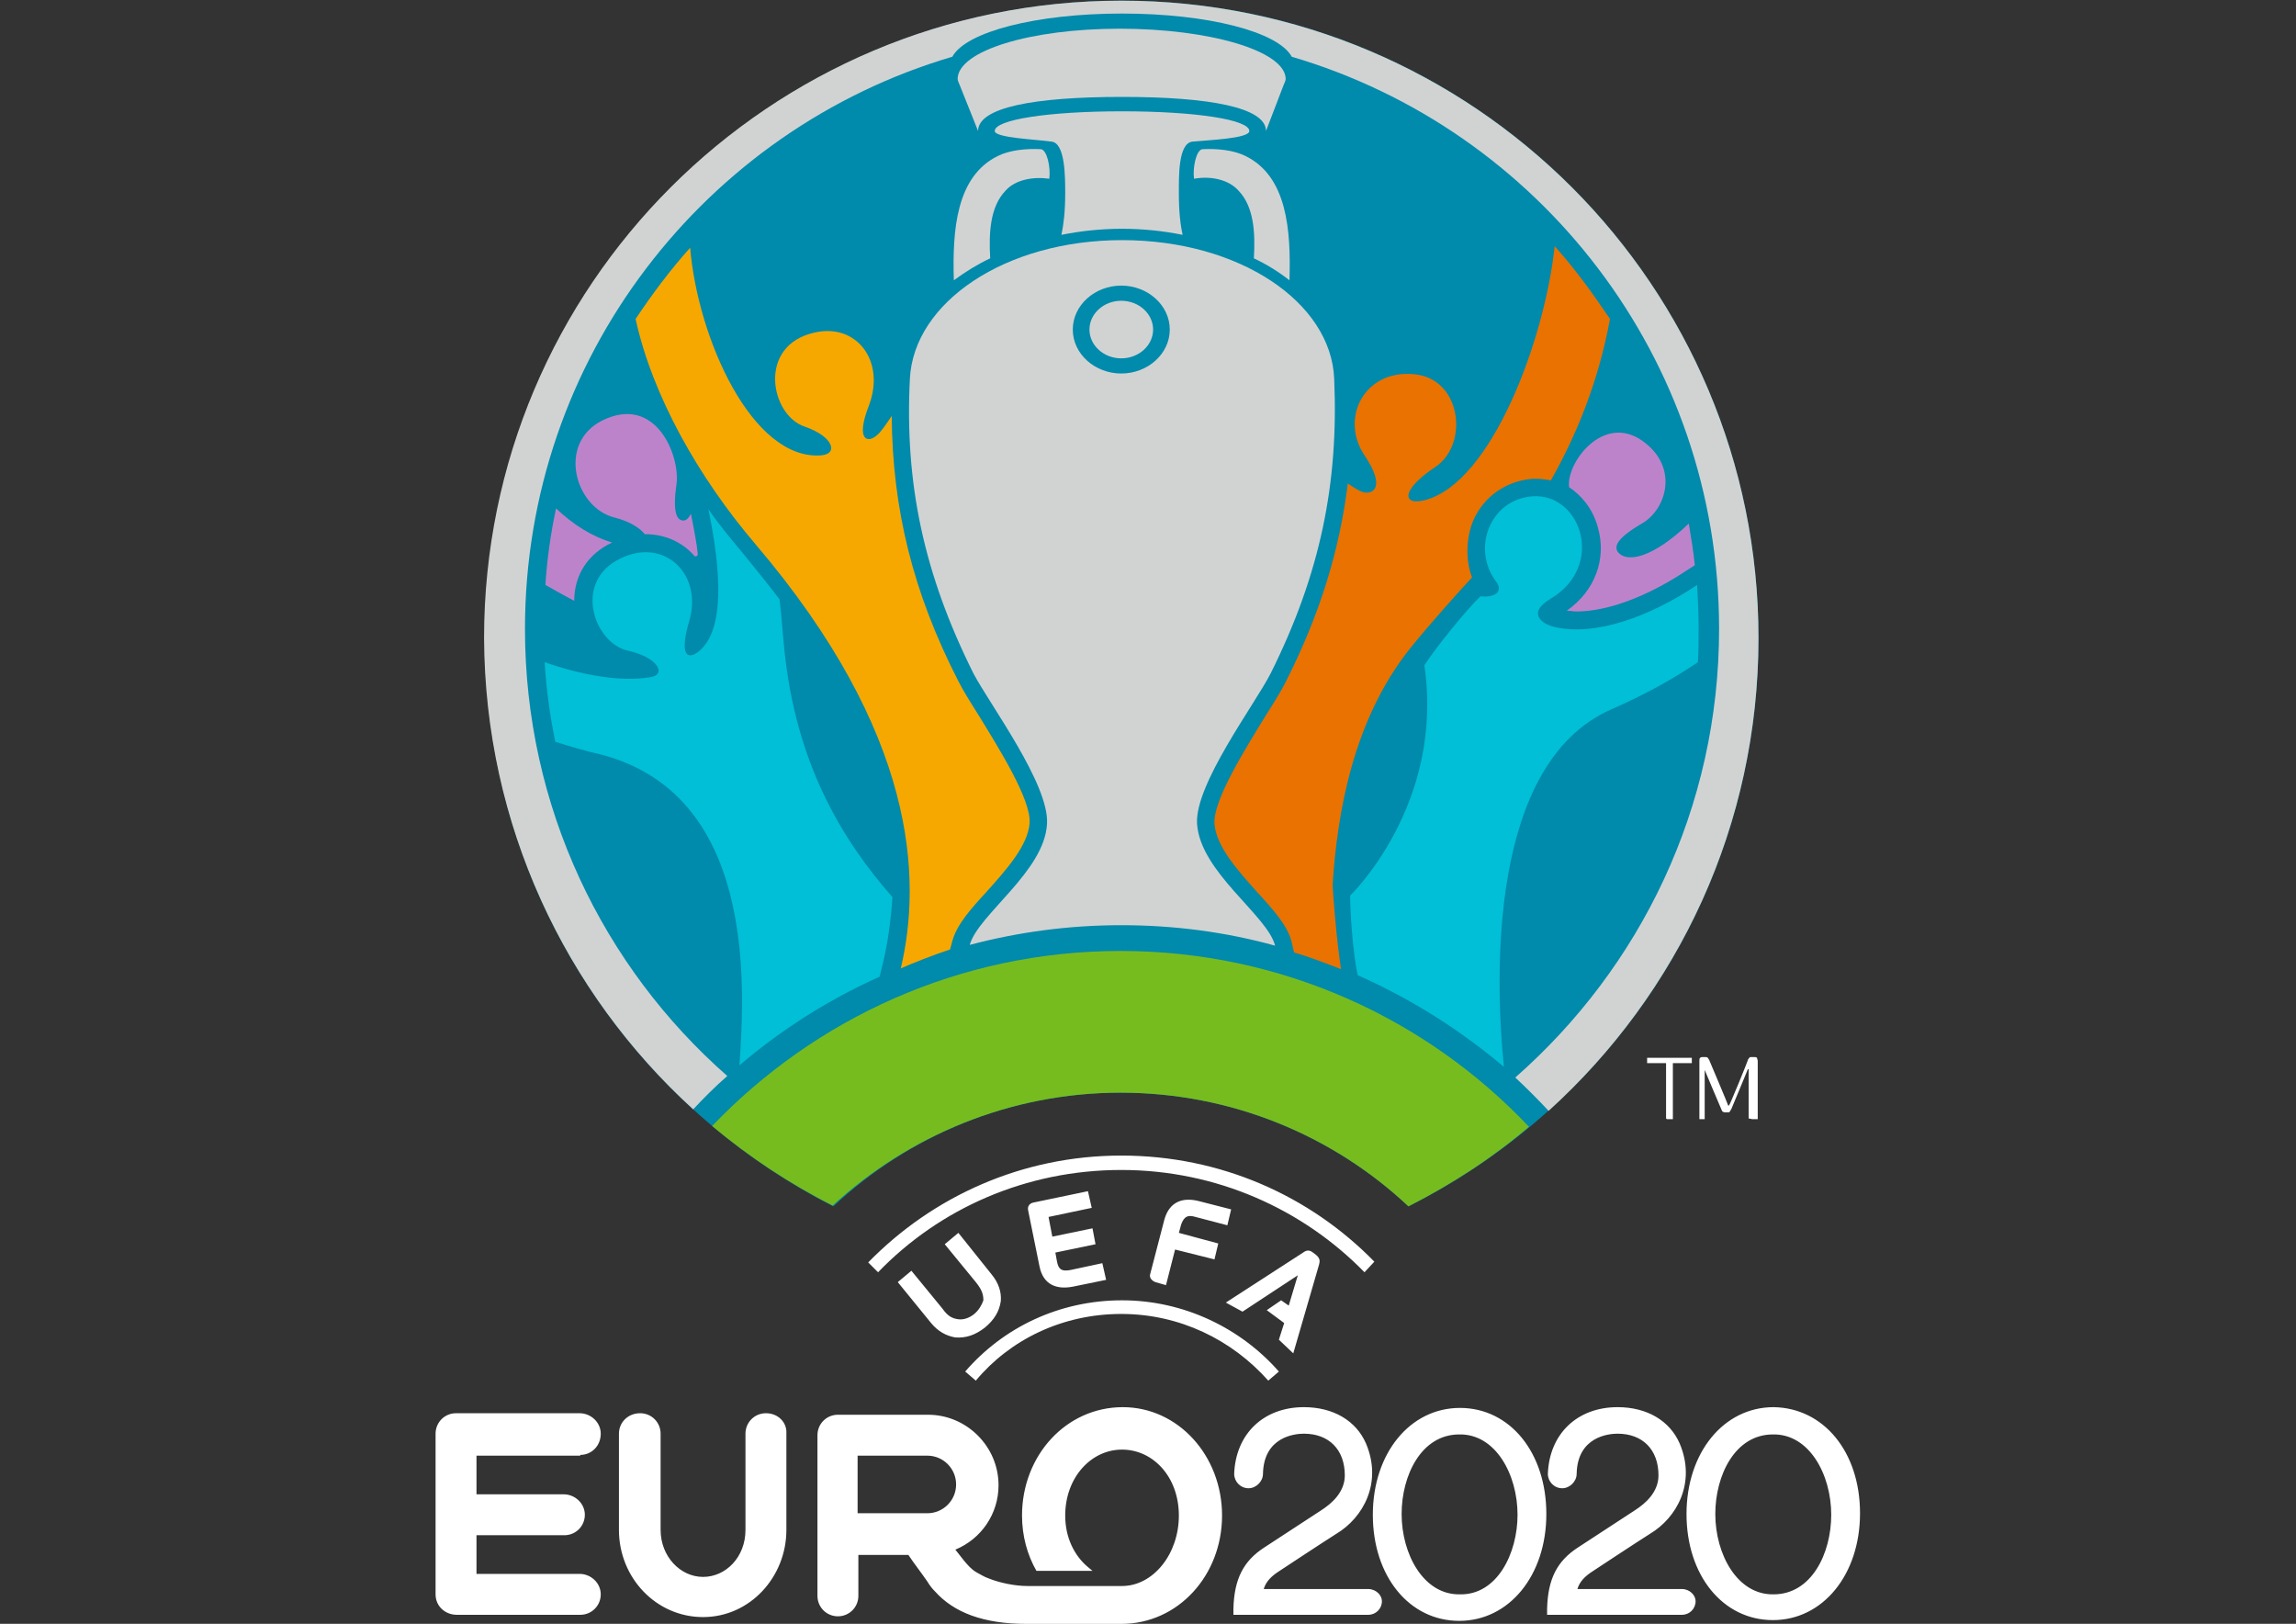 <?xml version="1.0" encoding="utf-8"?>
<!-- Generator: Adobe Illustrator 18.0.0, SVG Export Plug-In . SVG Version: 6.00 Build 0)  -->
<!DOCTYPE svg PUBLIC "-//W3C//DTD SVG 1.1//EN" "http://www.w3.org/Graphics/SVG/1.1/DTD/svg11.dtd">
<svg version="1.1" id="Non_Editable_Symbol_Art" xmlns="http://www.w3.org/2000/svg" xmlns:xlink="http://www.w3.org/1999/xlink"
	 x="0px" y="0px" viewBox="0 0 1190.6 841.9" enable-background="new 0 0 1190.6 841.9" xml:space="preserve">
<rect x="0" y="0" width="1190.6" height="841.9" fill="#333333" stroke="none"/>
<symbol  id="Portrait_Logo_Light_Background_7C_2" viewBox="-94 -107.1 188 214.2">
	<path id="Wordmark_2_" fill="#FFFFFF" d="M-3.5-66.2c7.7,0,14.6-3.4,19.4-8.8l1.4,1.2c-5,5.7-12.5,9.4-20.7,9.4
		c-8.3,0-15.7-3.6-20.7-9.4l1.4-1.2C-18.2-69.6-11.3-66.2-3.5-66.2z M19.2-71.4l3.4,11.7c0.1,0.4,0.2,0.8-0.4,1.3l-0.4,0.3
		c-0.5,0.4-0.9,0.3-1.3,0l-10.2-6.6l2.2-1.2l7.3,4.8l-1.2-4l-1,0.7l-1.9-1.3l2.3-1.7l-0.7-2.2L19.2-71.4z M-22.9-66.2
		c-0.6-0.5-1.4-0.8-2.1-0.7c-0.8,0.1-1.4,0.4-2.1,1.4l-4.1,5L-33-62l4.4-5.4c0.9-1.1,2-1.7,3.2-1.9c1.4-0.1,2.6,0.3,3.9,1.3
		c1.2,1,1.9,2.1,2.1,3.5c0.1,1.2-0.3,2.4-1.2,3.5l-4.4,5.5l-1.8-1.5l4.1-5c0.8-1,1-1.6,1-2.4C-21.9-65-22.3-65.7-22.9-66.2z
		 M29.9-59.3c-8.5,8.7-20.3,14-33.4,14s-24.9-5.4-33.4-14.1l1.3-1.3c8.1,8.4,19.5,13.5,32.1,13.5s24-5.2,32.1-13.5L29.9-59.3z
		 M-7.9-50l-7.2-1.5c-0.5-0.1-0.8-0.5-0.7-1l1.5-7.4c0.5-2.5,2.3-3.1,4.4-2.7l4.4,0.9L-6-59.5l-4.2-0.9c-1.1-0.2-1.6,0-1.8,1.2
		l-0.2,1.1l5.3,1.1l-0.4,2.1l-5.3-1.1l-0.5,2.6l5.7,1.2L-7.9-50z M6.3-53.4l4.2-1.1l0.5,2.1l-4.3,1.1c-2,0.5-3.8,0-4.5-2.4L0.3-61
		c-0.1-0.4,0.2-0.8,0.7-1l1.4-0.4l1.2,4.7L8.8-59l0.5,2.1l-5.2,1.4l0.3,1.1C4.8-53.3,5.3-53.1,6.3-53.4z M52.6-92.6
		c0-8.1-4.9-14.1-11.5-14.1s-11.4,5.9-11.4,14s4.9,14.1,11.5,14.1S52.6-84.5,52.6-92.6z M48.8-92.7c0,5.3-2.9,10.7-7.7,10.6
		c-5,0-7.6-5.4-7.6-10.5c0-5.3,2.9-10.7,7.7-10.6C46.1-103.3,48.8-97.8,48.8-92.7z M94-92.5c0-8.1-4.9-14.1-11.5-14.1
		s-11.4,5.9-11.4,14S76-78.5,82.6-78.5C89.2-78.6,94-84.4,94-92.5z M90.2-92.7c0,5.3-2.9,10.7-7.7,10.6c-5,0-7.6-5.4-7.6-10.5
		c0-5.3,2.9-10.7,7.7-10.6C87.6-103.2,90.2-97.8,90.2-92.7z M-50.4-79.3c-1.5,0-2.7-1.2-2.7-2.7v-12.7c0-3.6-2.6-6.2-5.6-6.2
		s-5.6,2.7-5.6,6.2V-82c0,1.5-1.2,2.7-2.7,2.7c-1.6,0-2.8-1.2-2.8-2.7v-12.7c0-6.3,4.9-11.5,11.1-11.5s11,5.3,11,11.5V-82
		C-47.6-80.5-48.8-79.3-50.4-79.3z M9.8-92.8c0-7.9-5.8-14.3-13.3-14.3H-16c-5.7,0-9.6,1.5-12.1,4.3c-0.4,0.4-0.7,0.8-1,1.3
		c-0.9,1.3-1.7,2.3-2.5,3.5h-6.6v-5.4c0-1.5-1.2-2.7-2.7-2.7s-2.7,1.2-2.7,2.7v21.2c0,1.5,1.2,2.7,2.7,2.7H-29
		c5.1,0,9.3-4.2,9.3-9.3c0-3.8-2.3-7.1-5.7-8.5l1.1-1.4c0.5-0.6,1-1.2,1.7-1.6c0.4-0.2,1-0.6,1.6-0.8c1.5-0.6,3.5-1,5.1-1h12.5
		c4.1,0,7.5,4.2,7.5,9.3c0,5.1-3.4,8.7-7.5,8.7s-7.5-3.7-7.5-8.7c0-2.9,1.2-5.3,3-6.8l0.6-0.5h-7.4c-1.2,2.1-1.9,4.6-1.9,7.3
		c0,7.9,5.8,14.3,13.3,14.3C4-78.5,9.8-84.9,9.8-92.8z M-25.3-88.7c0,2.1-1.7,3.8-3.8,3.8h-9.2v-7.6h9.2
		C-27-92.5-25.3-90.8-25.3-88.7z M29.1-102.5H15.3c0.3,1,1,1.7,2.1,2.4c0,0,5.6,3.7,7.5,4.9c3.5,2.1,6.1,6.7,3.9,11.9
		c-1.3,3-4.3,4.8-8.2,4.8c-5.3,0-9-3.5-9.2-8.8c0-1,0.8-1.9,1.9-1.9c1,0,1.9,0.9,1.9,1.9c0.1,4.9,4.2,5.3,5.4,5.3
		c3.3,0,5.4-2.1,5.4-5.5c0-2.2-1.7-3.7-3.1-4.6L15.4-97c-2.8-1.8-4-4.2-4.1-8.1v-0.8h17.8c1,0,1.8,0.8,1.8,1.8
		C30.9-103.3,30.1-102.5,29.1-102.5z M-74.9-84.8c1.5,0,2.7,1.2,2.7,2.8c0,1.5-1.3,2.7-2.8,2.7h-16.3c-1.5,0-2.7-1.2-2.7-2.7v-21.2
		c0-1.6,1.3-2.7,2.8-2.7h16.3c1.5,0,2.7,1.2,2.7,2.7s-1.3,2.7-2.8,2.7h-13.6v5.1H-77c1.5,0,2.7,1.2,2.7,2.7s-1.3,2.7-2.8,2.7h-11.5
		v5.1h13.7V-84.8z M70.5-102.5H56.7c0.3,1,1,1.7,2.1,2.4c0,0,5.6,3.7,7.5,4.9c3.5,2.1,6.1,6.7,3.9,11.9c-1.3,3-4.3,4.8-8.2,4.8
		c-5.3,0-9-3.5-9.2-8.8c0-1,0.8-1.9,1.9-1.9c1,0,1.9,0.9,1.9,1.9c0.1,4.9,4.2,5.3,5.4,5.3c3.3,0,5.4-2.1,5.4-5.5
		c0-2.2-1.7-3.7-3.1-4.6L56.8-97c-2.8-1.8-4-4.2-4.1-8.1v-0.8h17.8c1,0,1.8,0.8,1.8,1.8C72.3-103.3,71.5-102.5,70.5-102.5z"/>
	<path id="_x2122__Legal_notice_2_" fill="#FFFFFF" d="M68.4-40.4v7.3H66c-0.1,0-0.1,0-0.1,0v0.1v0.5c0,0.1,0,0.1,0,0.1H66h5.7
		c0.1,0,0.1,0,0.1,0v-0.1V-33c0-0.1,0-0.1,0-0.1h-0.1h-2.4v-7.3c0-0.1,0-0.1,0-0.1s0,0-0.1,0h-0.6C68.5-40.5,68.5-40.5,68.4-40.4
		C68.4-40.5,68.4-40.5,68.4-40.4z M79.8-40.5L79.8-40.5h0.6c0.1,0,0.1,0,0.1,0v0.1v7.6c0,0.1-0.1,0.3-0.1,0.4
		c-0.1,0.1-0.2,0.1-0.4,0.1h-0.3c-0.2,0-0.3,0-0.3-0.1c-0.1-0.1-0.2-0.2-0.2-0.3s-2.4-6-2.5-6h-0.1c0,0.1-2.5,6-2.5,6
		c-0.1,0.2-0.2,0.3-0.2,0.3c-0.1,0.1-0.2,0.1-0.3,0.1h-0.3c-0.2,0-0.3,0-0.4-0.1s-0.1-0.2-0.1-0.4v-7.6c0-0.1,0-0.1,0-0.1h0.1h0.5
		c0.1,0,0.1,0,0.1,0v0.1v6.4l0,0c0,0,2.1-5,2.2-5.2s0.1-0.3,0.2-0.3c0.1-0.1,0.2-0.1,0.3-0.1h0.3c0.2,0,0.3,0,0.3,0.1
		c0.1,0.1,0.1,0.2,0.2,0.3c0.1,0.2,2.2,5.3,2.2,5.3h0.1v-6.5C79.8-40.5,79.8-40.5,79.8-40.5z"/>
	<g id="Symbol_2_">
		<path fill="#008AAB" d="M-3.4,107.1c-46.4,0-84.1-37.6-84.1-84.1c0-32.7,18.7-61.1,46-75c9.9,9.3,23.3,15,37.9,15
			c14.7,0,28.1-5.7,38-15C61.9-38.2,80.6-9.8,80.6,23C80.6,69.4,43,107.1-3.4,107.1z"/>
		<path fill="#00BFD6" d="M-65.8,17.8c-3.9-0.6-8.9,0.3-13.8,2c0.2-3.6,0.7-7.1,1.4-10.5c1.9-0.6,3.9-1.2,6.1-1.7
			c20.1-5.3,19-29.8,18.2-41c5.5,4.7,11.8,8.7,18.5,11.7l0.4,1.6c0.7,2.9,1.1,5.9,1.3,8.9c-6.5,7.4-12.8,17.5-14.3,33
			c-0.2,1.9-0.3,3.8-0.6,6.3c-1.6,2.1-3.3,4.2-5.1,6.4c-1.5,1.8-3,3.6-4.3,5.5c1.7-8.2,2.2-16-1.3-18.8c-1.4-1.1-2.6-0.6-1.2,4.1
			c1.7,6-3,10.6-8.4,8.5c-7.3-2.8-4.3-11.6,0.4-12.5C-64.6,20.4-63.4,18.1-65.8,17.8z"/>
		<path fill="#77BC1F" d="M-3.6-18.3c-21.2,0-40.3-8.9-53.9-23.1c4.9-4.1,10.2-7.6,15.9-10.5c10,9.2,23.4,14.9,38,14.9
			c14.7,0,28.1-5.7,38-15c5.7,2.9,11.1,6.4,15.9,10.5C36.9-27.3,17.7-18.3-3.6-18.3z"/>
		<path fill="#D1D3D3" d="M-60-39.2c1.4,1.5,2.9,3,4.5,4.4c-16.4,14.4-26.7,35.5-26.7,59c0,35.7,23.8,65.9,56.4,75.5
			c1.8,3.3,11.1,5.7,22.4,5.7S17.2,103,19,99.7C51.6,90.1,75.4,60,75.4,24.2C75.4,0.6,65-20.5,48.5-35c1.5-1.4,3-2.9,4.4-4.4
			C70-23.9,80.6-1.7,80.6,23c0,46.4-37.6,84.1-84.1,84.1c-46.4,0-84.1-37.6-84.1-84.1C-87.5-1.6-76.9-23.8-60-39.2z"/>
		<path fill="#F7A800" d="M-26.1-18.1l0.3,1.1c0.6,2.2,2.4,4.2,4.6,6.6c2.5,2.8,5.4,6,5.6,9c0.2,3.1-4.1,9.9-6.6,14
			c-1.2,1.9-2.2,3.5-2.8,4.7c-6,11.7-8.7,22.7-8.8,35c-0.6-0.9-1.4-2.1-1.9-2.5c-1.3-1.2-2.9-0.7-1.1,3.9c2.2,5.8-1.6,10.9-7.2,9.6
			c-7.6-1.7-5.8-10.9-1.3-12.4c3.8-1.3,4.5-3.6,2.2-3.8c-9.1-0.7-16.3,15.4-17.3,27.4c-2.6-2.9-5-6.1-7.2-9.4
			c2.2-10.1,8.3-20.9,15.8-29.7c21.3-25,22-44.1,19.2-56C-30.8-19.8-28.2-18.8-26.1-18.1z"/>
		<path id="XMLID_6_" fill="#BD83CA" d="M65.2,38.1c3.2,1.8,5,7.4,0.1,10.9c-5.2,3.7-10.1-2.9-9.7-6.1c1.5-1,3.1-2.7,3.8-5.3
			c1.2-4.2-0.4-8.4-4.1-11c0.4,0,0.8-0.1,1.3-0.1c4.1,0,9.4,2,14.5,5.4l1.1,0.7c-0.2,1.9-0.5,3.7-0.8,5.5c-4.7-4.5-8.2-5.3-9.4-3.7
			C61.6,35.1,61.8,36.1,65.2,38.1z"/>
		<path fill="#00BFD6" d="M47-33.6c-1.2,11.9-2,39.9,14,47.1c4.8,2.1,8.5,4.2,11.6,6.3c0.1,1.5,0.1,3,0.1,4.6c0,1.9-0.1,3.8-0.2,5.6
			c-6.1-4.1-13.5-6.9-19-5.5c-1.5,0.4-3.5,1.8-0.3,3.7c7.2,4.3,4,13.9-2.4,13.5c-5.7-0.4-8.1-7-4.8-11.3c1-1.4-0.4-2.1-2.1-1.9
			c-1.8-1.7-6-6.9-7.4-9.1C39.2,1,26.7-11,26.7-11c0-1.6,0.3-7.3,1-10.5C34.7-24.6,41.2-28.7,47-33.6z"/>
		<path id="XMLID_5_" fill="#BD83CA" d="M-79.5,30c1.2-0.7,2.5-1.4,3.8-2.1c0,3.4,1.8,6.2,5,7.7c-2.7,0.8-5.2,2.4-7.4,4.5
			C-78.8,36.8-79.3,33.4-79.5,30z"/>
		<path id="XMLID_4_" fill="#BD83CA" d="M-72,51.7c-6-3-3.6-11.5,1.6-12.8c2-0.5,3.4-1.4,4-2.2h0.1c2.5,0,4.8-1,6.4-2.8
			c0.1-0.2,0.5-0.2,0.5,0.2c-0.1,1.2-0.5,3.3-0.9,5.3c-0.3-0.6-0.6-0.9-1-0.9c-0.7,0-1.5,0.7-0.9,4.8C-61.7,47-64.9,55.2-72,51.7z"
			/>
		<path fill="#EA7200" d="M53.7,74.7c-1.3-12.3-8.3-31.2-17.1-33.5c-3-0.8-3.3,1.3,1.4,4.4c4.4,3,3.4,11.6-2.8,12.2
			c-6.6,0.7-9.9-5.8-6.6-10.7c2.7-4,1.3-5.1,0-4.9c-0.6,0.1-1.5,0.7-2.2,1.2c-1.1-8.9-3.7-17.3-8.2-26.2c-0.6-1.2-1.6-2.8-2.8-4.7
			c-2.5-4.1-6.8-10.9-6.6-14c0.2-3,3.1-6.2,5.6-9c2.2-2.4,4.1-4.5,4.6-6.7l0.3-1.3c2.1-0.6,4.1-1.4,6.2-2.2
			c-0.6,3.9-1.1,10.3-1.1,11.2c0.6,9.4,2.7,21.7,10.2,31.1c2.3,2.9,6.7,7.8,8.2,9.4c-0.8,1.9-0.9,5.1,0.2,7.6
			c1.4,3.1,4.3,5.1,7.7,5.4c0.2,0,0.4,0,0.7,0c0.6,0,1.2-0.1,1.8-0.2c3.4,6,6.3,13.1,7.8,21.3C58.7,68.5,56.4,71.7,53.7,74.7z"/>
		<path fill="#D1D3D3" d="M6.1,83.6c-0.2,1.5,0.3,3.8,1.1,3.9c1.9,0.1,4.1-0.1,5.7-0.9c5.5-2.7,6-9.8,5.8-16.4
			c-1.4,1.1-3,2.1-4.7,2.9c0.2,3.4,0,6.8-2,8.9C10.7,83.5,8.3,84,6.1,83.6z M-12.7,88.5c1.8-0.2,1.8-4.6,1.8-6.9
			c0-2.2-0.2-4-0.5-5.4c2.5,0.5,5.2,0.8,8,0.8s5.5-0.3,8-0.8c-0.3,1.3-0.5,3.1-0.5,5.4S4,88.3,5.9,88.5c2,0.2,7.5,0.4,7.5,1.4
			c0,1.5-7.1,2.6-16.8,2.6s-16.8-1.1-16.8-2.6C-20.2,89-14.8,88.8-12.7,88.5z M-20.8,73.1c-0.2,3.4,0,6.8,2,8.9
			c1.3,1.5,3.7,1.9,5.8,1.6c0.2,1.5-0.3,3.8-1.1,3.9c-1.9,0.1-4.1-0.1-5.7-0.9c-5.5-2.7-6-9.8-5.8-16.4
			C-24.1,71.3-22.5,72.3-20.8,73.1z M-24.8,95.9c-0.1,0.3-0.3,0.6-0.3,0.9c0.1,3.7,9.6,6.6,21.4,6.6s21.8-2.9,21.9-6.6
			c0-0.3-0.2-0.6-0.3-0.9l-2.3-6c0,3.1-7.4,4.5-19,4.5c-11.7,0-19-1.4-19-4.5L-24.8,95.9z M6.5-1.5c0.4-6.4,9.3-12.1,10.3-16.1
			c-6.5,1.8-13.3,2.7-20.3,2.7c-6.9,0-13.6-0.9-20-2.6c1.1,4,9.9,9.7,10.2,16c0.3,5.2-7.6,15.8-9.7,19.8
			c-6.6,13.2-9.1,25.2-8.4,38.9c0.5,10.1,12.6,18.3,28,18.3c15.5,0,27.6-8.2,28-18.3c0.6-13.7-1.8-25.7-8.4-38.9
			C14.1,14.2,6.2,3.7,6.5-1.5z M2.9,63.7c0,3.2-2.9,5.8-6.4,5.8s-6.4-2.6-6.4-5.8s2.9-5.8,6.4-5.8S2.9,60.5,2.9,63.7z M-3.5,67.5
			c-2.3,0-4.2-1.7-4.2-3.8c0-2.1,1.9-3.8,4.2-3.8s4.2,1.7,4.2,3.8C0.7,65.8-1.2,67.5-3.5,67.5z"/>
	</g>
</symbol>
<use xlink:href="#Portrait_Logo_Light_Background_7C_2"  width="188" height="214.2" id="Portrait_Logo_Light_Background_7C" x="-94" y="-107.1" transform="matrix(3.929 0 0 -3.929 595.195 421.14)" overflow="visible"/>
</svg>
